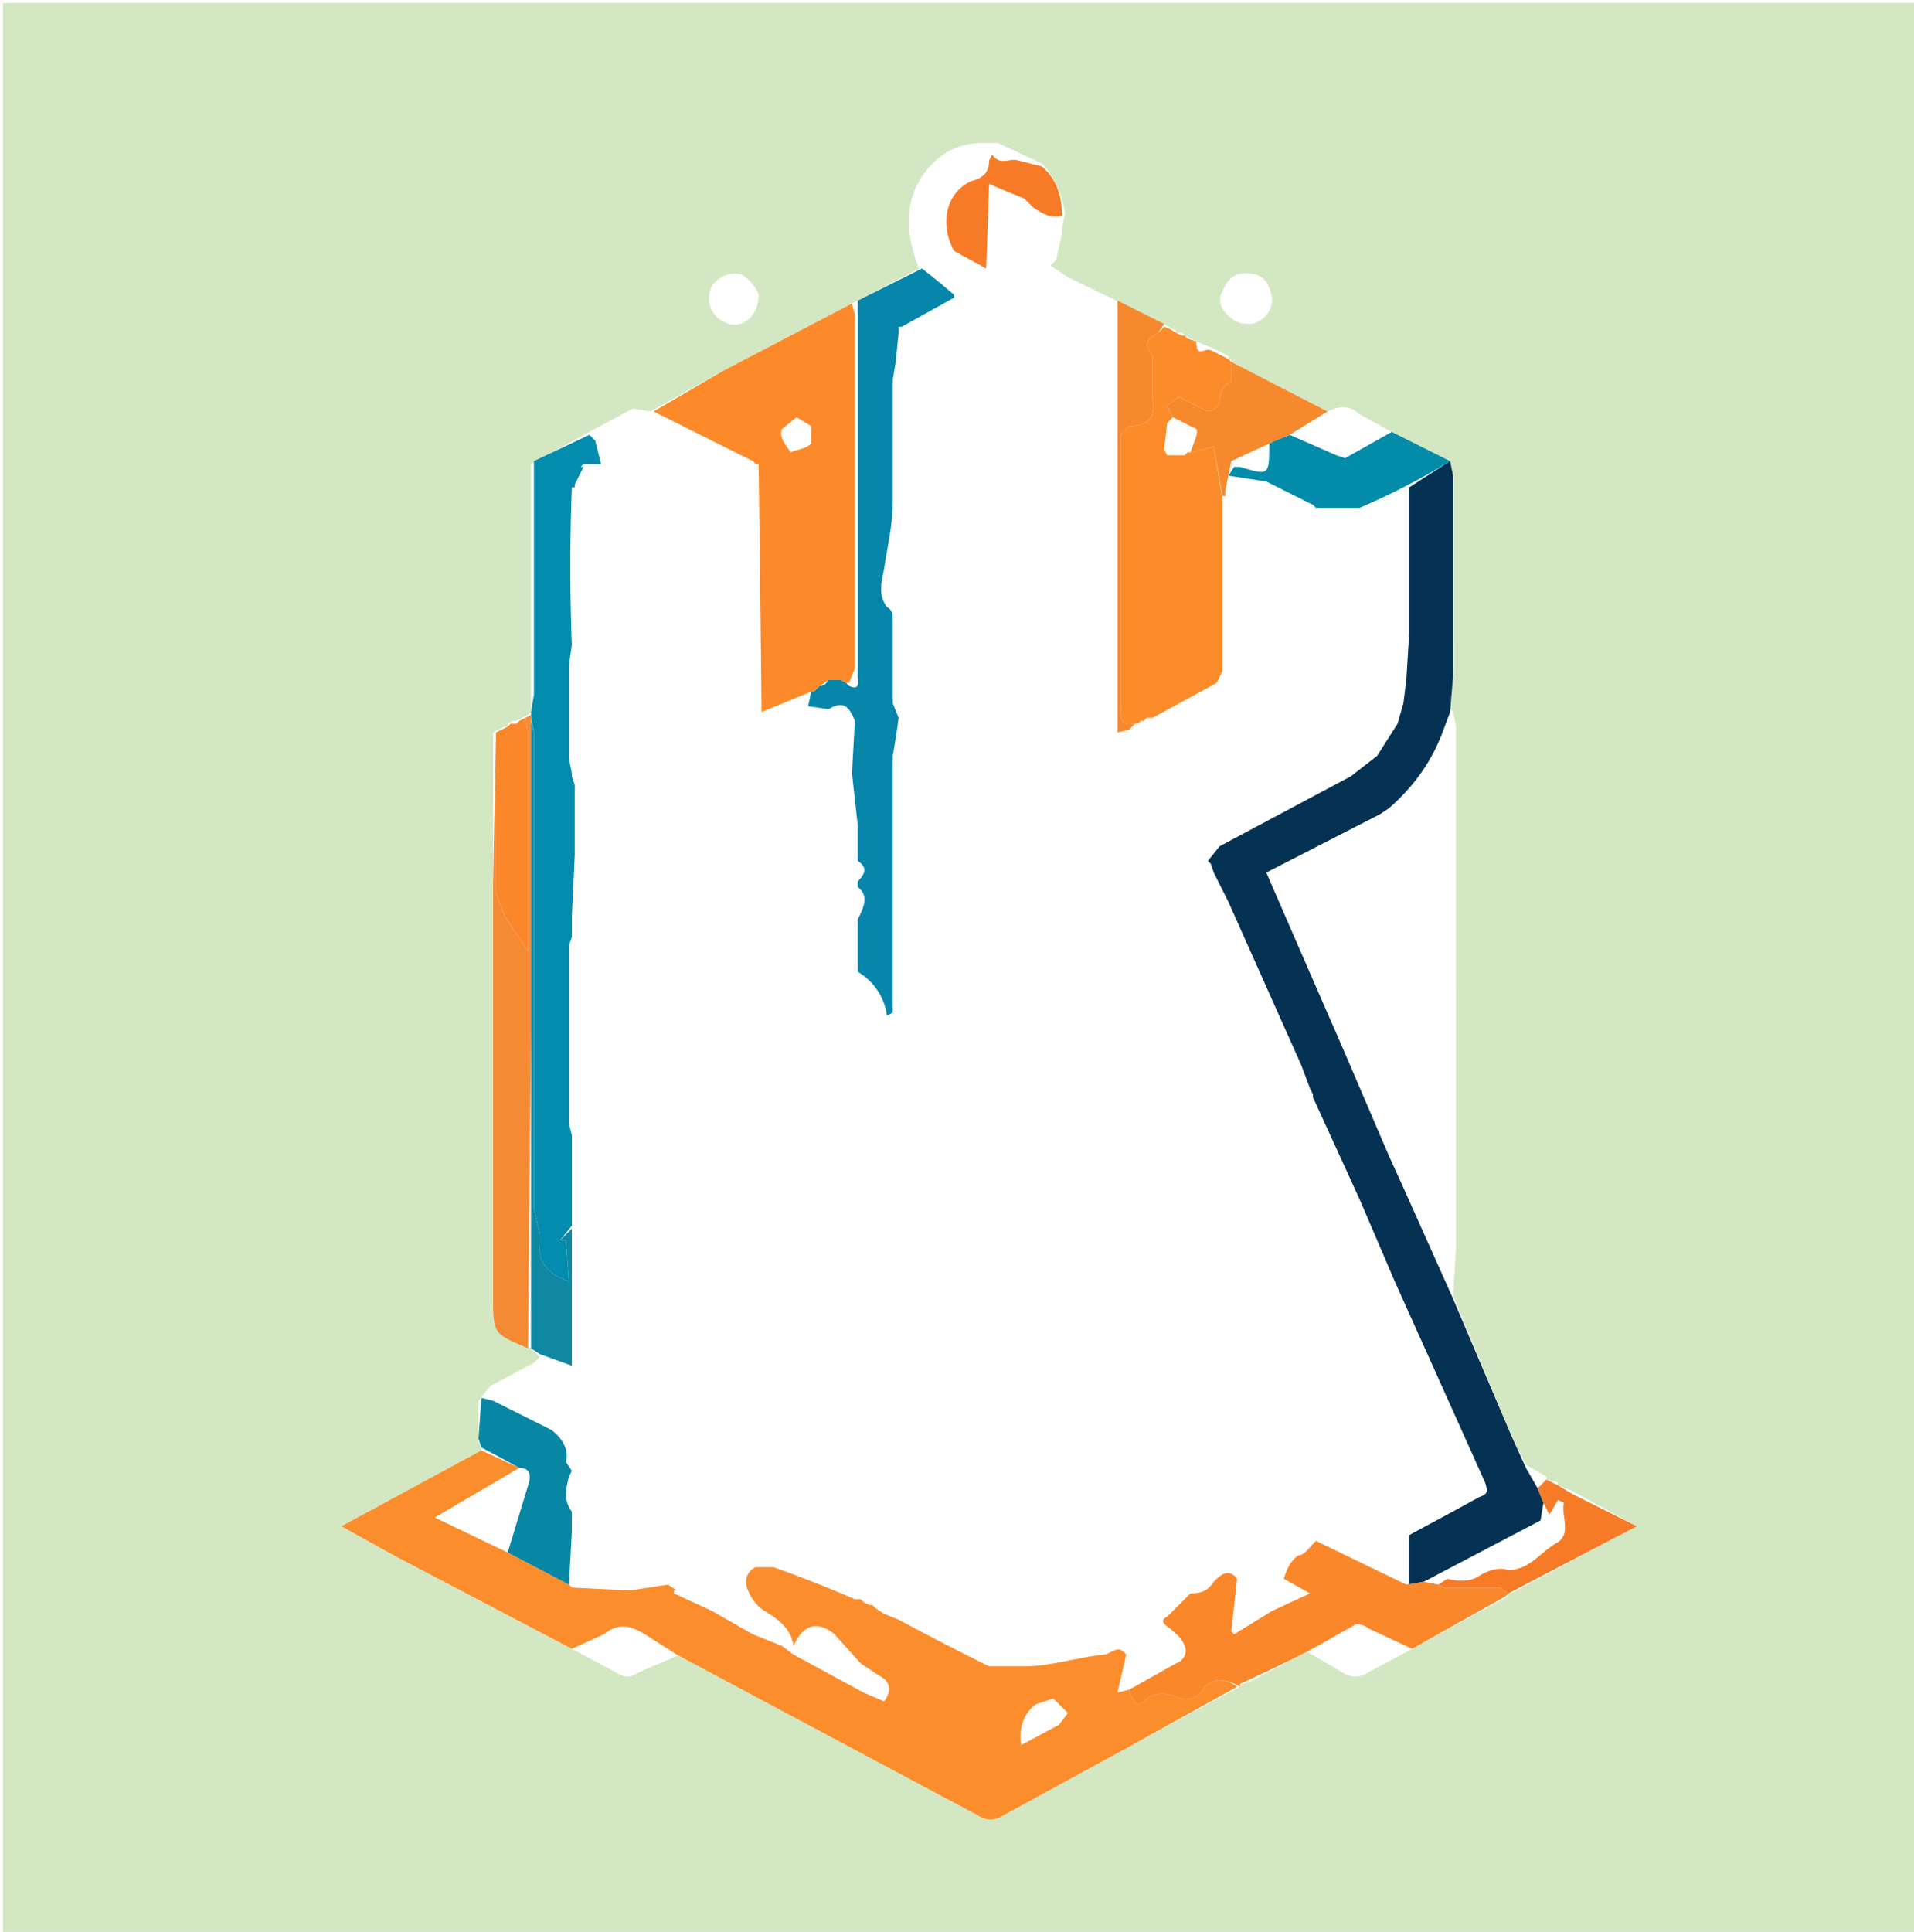 <svg xmlns="http://www.w3.org/2000/svg" viewBox="0 0 656 662" xml:space="preserve">
<path fill="#D3E8C2" d="M657 257v406H1V1h656v256M403 113h-1l-3-2a4825 4825 0 0 0-33-16l-6-4 2-2 2-9v-2l1-5c-1-6-3-12-8-17l-15-7h-5c-10 0-18 5-23 15-4 9-3 18 1 28a2681 2681 0 0 1-23 12l-44 23-25 14-6-1-15 8-20 11v85l-1 1-2 1-2 1h-1l-2 1v1h-1l-2 1-2 1v193c0 13 0 13 13 18l3 3-2 2-15 8-4 5v14l1 2v1l-48 26 18 10 61 32 15 8c3 2 5 2 8 0l14-6 102 55c3 2 6 2 9 0l44-24 37-20 1-1 3-1 19-10 12 7c3 2 6 2 9 0l15-8 33-18v-1h1l43-23-22-12-5-2v-1l-4-1v-1l-7-4-5-10-20-48 1-16V249l-1-5-1-1 1-11a12270 12270 0 0 0-1-74l-20-10-11-6c-3-3-7-3-11-1l-33-17v-1h-1v-1l-2-1-4-2a82 82 0 0 1-9-4l-1-1h-2v-1m16-13c-2 3 0 7 3 9 2 2 5 2 7 2 4-1 7-4 7-9-1-4-2-7-6-8-5-1-9 0-11 6m-173 9c4 3 8 3 11 0 2-2 3-5 3-8-1-3-4-6-6-7-4-1-8 1-10 4-2 4-1 8 2 11z"/><path fill="#FC8D2D" d="m424 578-36 20-44 24c-3 2-6 2-9 0l-103-55-11-7c-5-3-9-4-14 0l-11 5-61-32-18-10 48-26 13 6-29 17 25 12 21 11 1 1 20 1 13-2 3 2h-1v1l13 6 14 8 10 4 4 3 24 13 7 3c3-4 2-7-2-9l-6-4-9-10c-6-5-11-3-14 4-1-6-5-9-10-12-3-2-5-5-6-8-1-4 1-6 3-7h6a429 429 0 0 1 28 11h2l1 1 2 1h1l1 1 3 2 5 2a1029 1029 0 0 0 31 16h12c9 0 18-3 27-4 3 0 5-4 8 0l-3 13 4-1c1 4 3 7 6 3 3-2 6-2 9-1 4 2 8 2 11-3 3-3 7-3 11 0m-69 6c-4 3-6 8-5 14l13-7 3-4-5-5-6 2z"/><path fill="#053152" d="m497 158 1 5v69l-1 12-3 8c-4 10-10 18-18 25l-3 2-39 20 10 23 17 39 6 14 9 21 5 11 17 38 20 47 5 11 4 7 2 5-1 6-40 21-5 1v-17l13-7 11-6c3-1 3-2 2-5l-31-69-12-28-16-35v-1l-1-2-3-8-25-56-5-10-1-3-1-1 4-5 45-24 9-7 7-11 2-7 1-8 1-16v-50l14-9z"/><path fill="#FC8A2A" d="m224 141 24-14 44-23 1 4v121l-2 5h-1l-2-1h-4l-3 2-2 2h-1l-17 7a20510 20510 0 0 0-1-85h-1l-1-1-20-10-14-7m47 14c2-1 5-1 7-3v-6l-5-3-5 4c-1 3 1 5 3 8z"/><path fill="#FC8C29" d="M405 115h1l1 1 3 1c0 6 3 2 5 3l4 2 2 1 1 1v7c-3 1-4 4-4 7-1 2-3 4-6 2l-8-4-4 3 2 4-2 2-1 9 1 2h6l1-1h1l8-2 3 18v59l-2 4-22 12h-2l-1 1h-1l-1 1h-1c-4 1-5-1-5-5v-94l3-3c7 0 9-3 8-10v-14c-3-4-2-6 2-8l2-2a14 14 0 0 1 4 2l2 1z"/><path fill="#038CAE" d="M182 245v-1l1-6v-80l19-9 2 2 2 8h-6l-1 1h1l-3 6v1h-1a697 697 0 0 0 0 54l-1 7v32l1 5v1l1 3v24l-1 21v7l-1 3v61l1 4v31l-4 5h2l1 14c-7-2-11-7-10-13v-3l-2-9V251l-1-5v-1z"/><path fill="#0586AA" d="m290 234 1 1c4 2 3-2 3-3V103l22-11 5 4 6 5v1l-18 10h-1v2l-1 10-1 6v42c0 8-2 16-3 23-1 5-2 9 1 13 2 1 2 3 2 5v28l2 5-1 7-1 6v88l-2 1c-1-7-5-12-10-15v-18c2-4 4-8 0-11v-2c3-3 3-5 0-7v-12l-2-18 1-18c-2-5-4-7-9-4l-7-1 1-5h1l2-2c2 0 2-1 3-2h4l2 1z"/><path fill="#FB872B" d="m482 543 6-1 5 1 2 1h19l3 2-1 1-32 18-15-7c-1-1-4-2-5-1l-16 9a663 663 0 0 1-23 11v1c-5-3-9-3-12 0-3 5-7 5-11 3-3-1-6-1-9 1-3 4-5 1-6-3l16-9c3-1 4-4 3-6-1-3-3-4-5-6-3-2-3-3-1-4l8-8c4 0 6-1 8-4 2-2 5-5 8-1l-2 18 1 1 13-8 13-6-9-5c1-3 2-6 5-8 2 0 4-3 6-5l31 15z"/><path fill="#F48A34" d="M182 245v108l-1 109c-12-5-12-5-12-18V303a14802 14802 0 0 1 1-51v54l3 8 8 12v-75l-1-5 2-1z"/>
<path fill="#0887A4" d="M178 503a679 679 0 0 0-13-7l-1-3 1-14 4 1 20 10c4 3 6 7 5 11l2 3-1 2c-1 4-2 8 1 12v7l-1 18-21-11 7-23c1-3 1-6-3-6z"/>
<path fill="#038CA9" d="M497 158a235 235 0 0 1-31 16h-15l-1-1-2-1-14-7-13-2 2-3h2c10 3 10 3 10-8l2-1 5-2 16 7 3 1 16-9 20 10z"/>
<path fill="#F6892E" d="m442 149-5 2-2 1-13 6-2 10v2h-1l-3-17-8 2c1-3 3-7 2-8l-8-4-2-4 4-3 8 4c3 2 5 0 6-2 0-3 1-6 4-7v-7l33 17-13 8z"/>
<path fill="#FB872B" d="m180 246 1 5v75l-8-12-3-8v-55l2-1 2-1 1-1h2l1-1 2-1z"/>
<path fill="#F77B27" d="M357 57c5 4 7 10 7 17-4 1-7-1-10-3l-3-3a426 426 0 0 1-12-5l-1 29-11-6c-5-9-3-20 6-24 4-1 6-3 6-7l1-2c3 4 6 1 9 2l8 2z"/>
<path fill="#1087A3" d="M182 462V247l1 4v163l2 9v3c-1 6 3 11 10 13l-1-14h-2l4-4v47l-11-4-3-2z"/>
<path fill="#F77B27" d="m517 546-3-2h-19l-2-1 3-2c4 1 8 1 11-1s7-3 10-2c7 0 11-6 16-9 6-3 2-9 3-14l-2-1-3 5-2-4-2-5 3-3 4 2 5 3 22 11-44 23z"/>
<path fill="#F6892E" d="m399 111-2 3c-4 2-5 4-2 8v14c1 7-1 10-8 10l-3 3v94c0 4 1 6 5 5l-2 2-4 1V103l16 8z"/>
</svg>